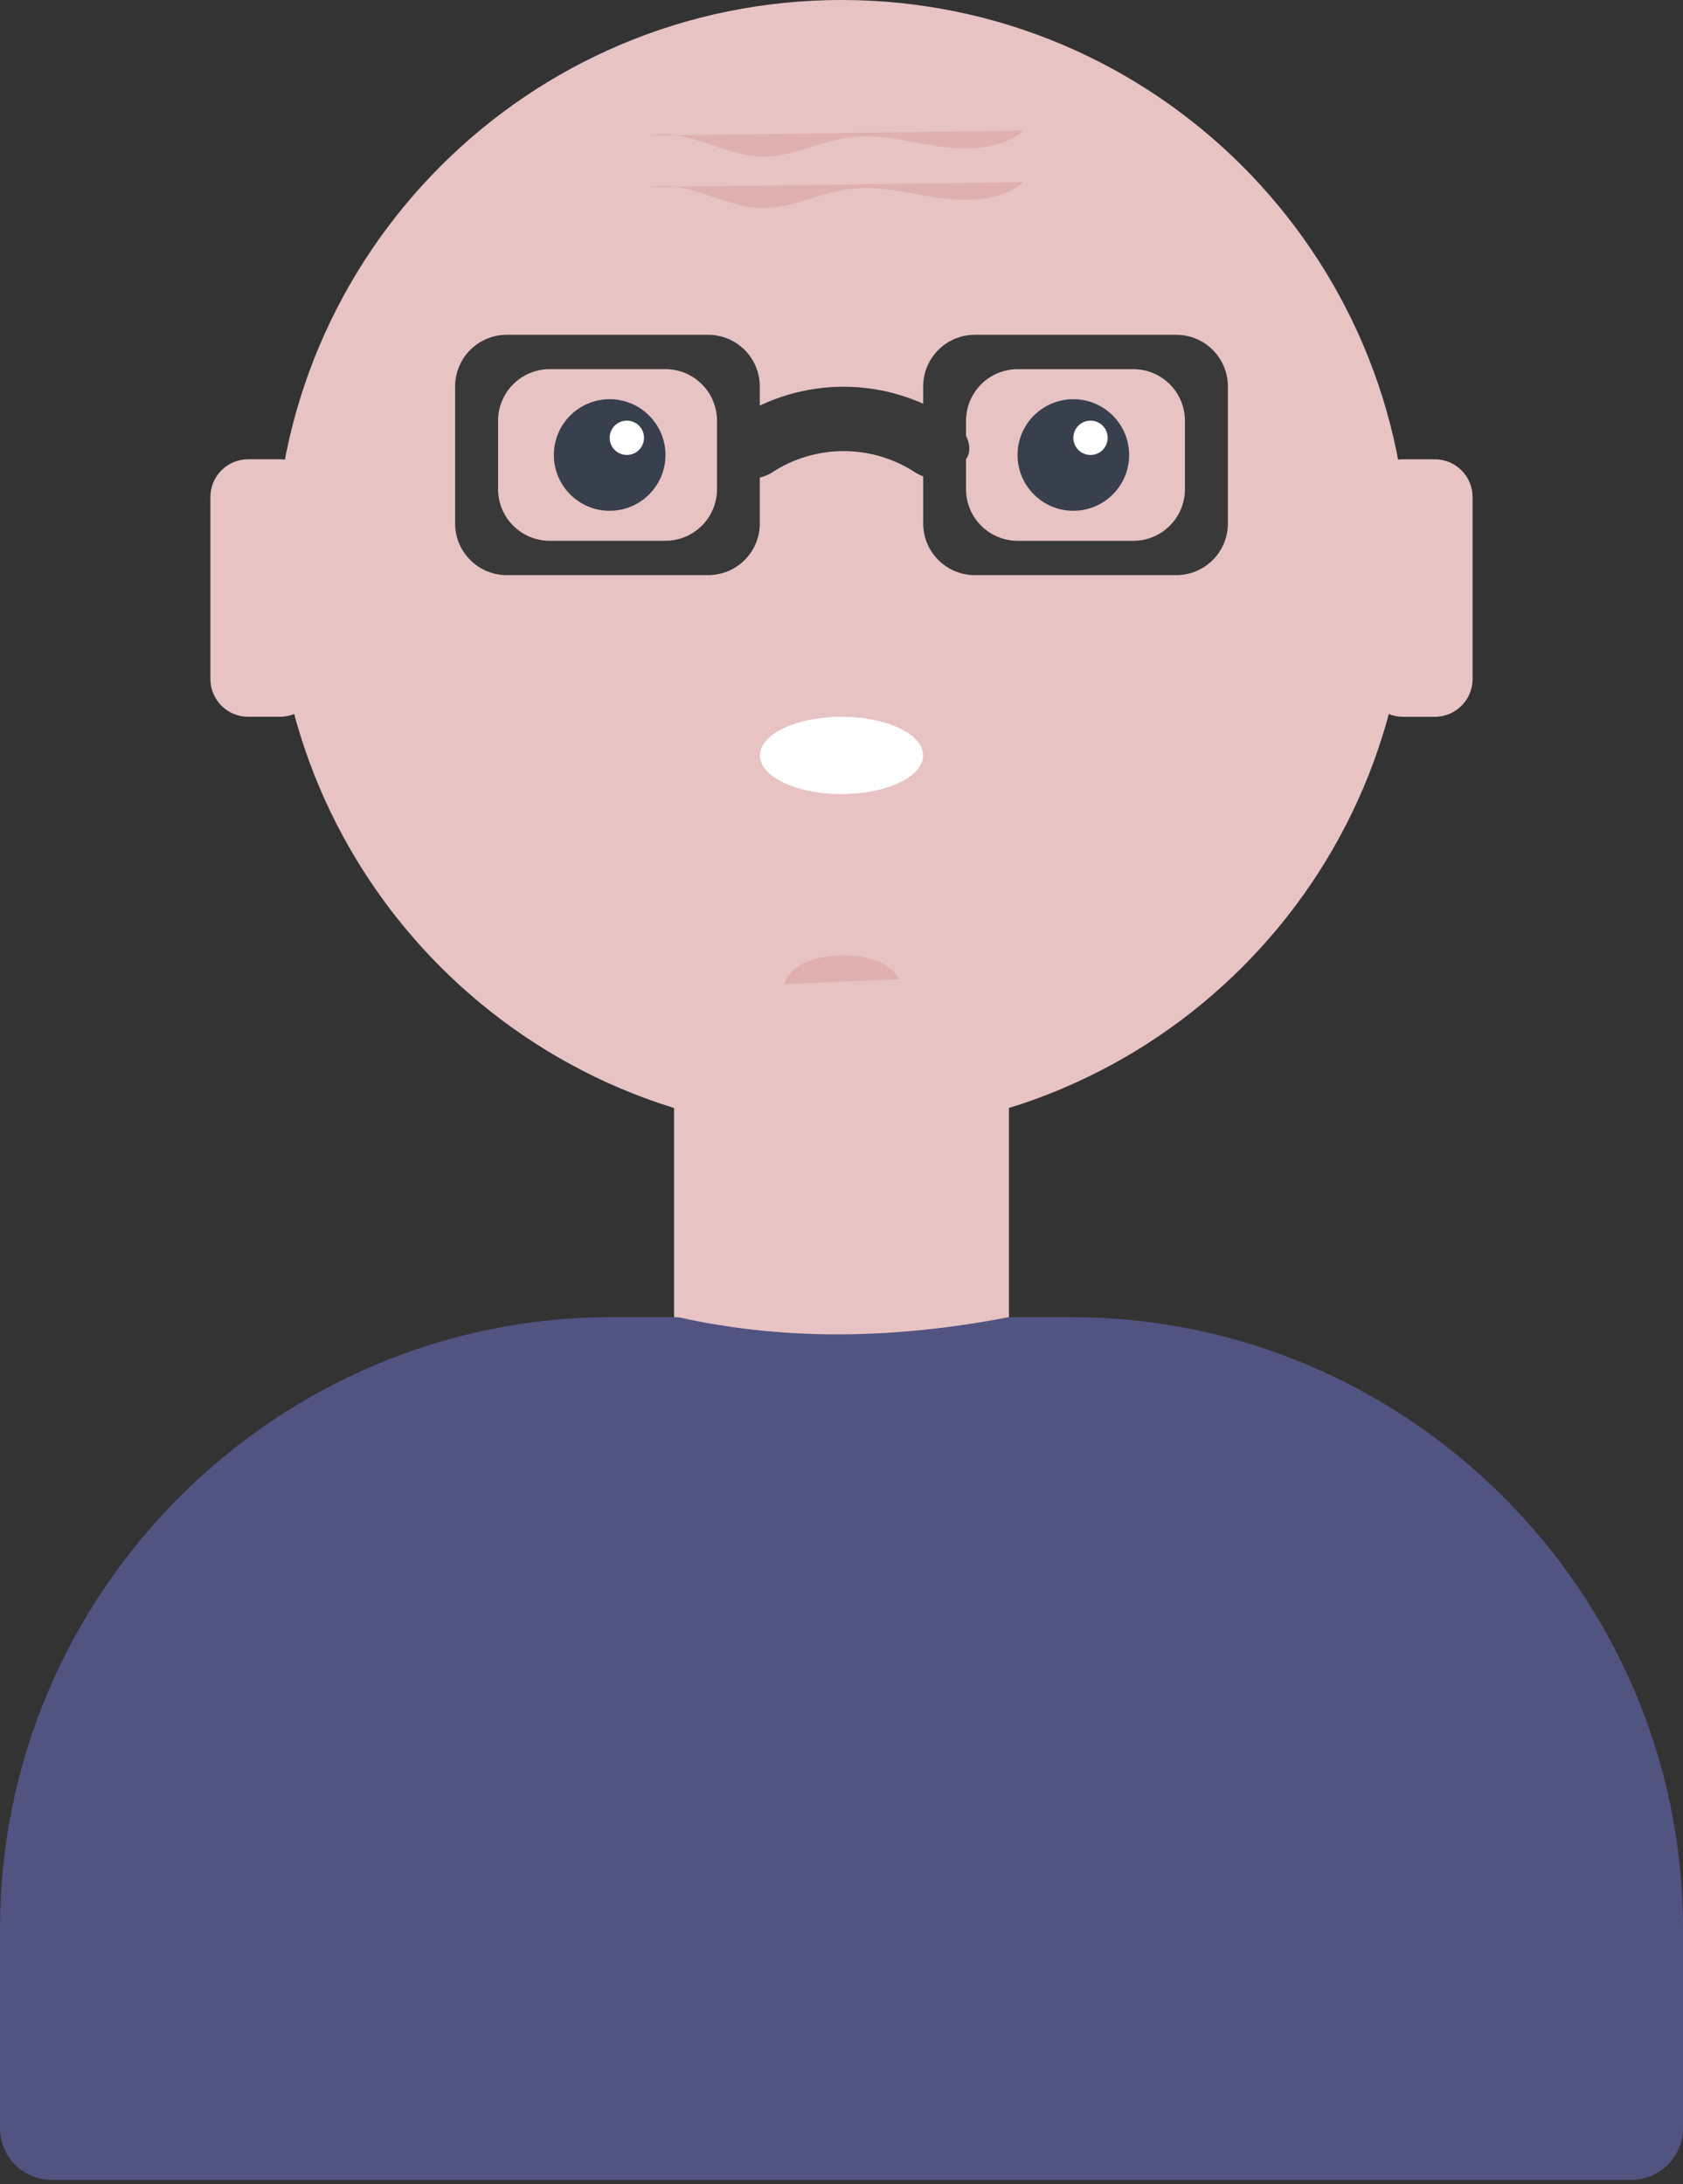 <svg width="255" height="331" viewBox="0 0 255 331" fill="none" xmlns="http://www.w3.org/2000/svg">
<rect x="0" y="0" width="255" height="331" fill="#333333" stroke="none"/>
<g clip-path="url(#clip0)">
<path d="M127.5 171.731C174.923 171.731 213.366 133.288 213.366 85.866C213.366 38.443 174.923 0 127.5 0C80.078 0 41.635 38.443 41.635 85.866C41.635 133.288 80.078 171.731 127.5 171.731Z" fill="#E7C3C4"/>
<path d="M139.861 114.491C139.861 117.723 134.327 120.344 127.501 120.344C120.674 120.344 115.141 117.723 115.141 114.491C115.141 111.259 120.674 108.633 127.501 108.633C134.327 108.633 139.861 111.235 139.861 114.491Z" fill="white"/>
<path d="M92.373 77.411C97.042 77.411 100.828 73.626 100.828 68.956C100.828 64.287 97.042 60.502 92.373 60.502C87.703 60.502 83.918 64.287 83.918 68.956C83.918 73.626 87.703 77.411 92.373 77.411Z" fill="#383F4D"/>
<path d="M162.627 77.411C167.296 77.411 171.081 73.626 171.081 68.956C171.081 64.287 167.296 60.502 162.627 60.502C157.957 60.502 154.172 64.287 154.172 68.956C154.172 73.626 157.957 77.411 162.627 77.411Z" fill="#383F4D"/>
<path d="M94.975 68.951C96.412 68.951 97.577 67.786 97.577 66.349C97.577 64.912 96.412 63.748 94.975 63.748C93.538 63.748 92.373 64.912 92.373 66.349C92.373 67.786 93.538 68.951 94.975 68.951Z" fill="white"/>
<path d="M165.229 68.951C166.666 68.951 167.831 67.786 167.831 66.349C167.831 64.912 166.666 63.748 165.229 63.748C163.792 63.748 162.627 64.912 162.627 66.349C162.627 67.786 163.792 68.951 165.229 68.951Z" fill="white"/>
<path d="M178.238 50.738H147.684C145.616 50.745 143.635 51.569 142.172 53.031C140.71 54.494 139.885 56.476 139.879 58.544V79.359C139.885 81.427 140.71 83.409 142.172 84.871C143.635 86.333 145.616 87.158 147.684 87.164H178.238C180.307 87.158 182.288 86.333 183.751 84.871C185.213 83.409 186.038 81.427 186.044 79.359V58.544C186.038 56.476 185.213 54.494 183.751 53.031C182.288 51.569 180.307 50.745 178.238 50.738ZM179.537 74.16C179.531 76.228 178.706 78.21 177.244 79.672C175.781 81.135 173.8 81.959 171.731 81.965H154.172C152.104 81.959 150.122 81.135 148.66 79.672C147.197 78.21 146.373 76.228 146.367 74.16V63.752C146.373 61.684 147.197 59.702 148.66 58.24C150.122 56.777 152.104 55.953 154.172 55.947H171.736C173.803 55.954 175.782 56.779 177.244 58.24C178.705 59.701 179.529 61.681 179.537 63.748V74.16Z" fill="#393939"/>
<path d="M68.957 58.544V79.359C68.963 81.427 69.788 83.409 71.25 84.871C72.713 86.333 74.694 87.158 76.763 87.164H107.316C109.385 87.158 111.366 86.333 112.829 84.871C114.291 83.409 115.116 81.427 115.122 79.359V58.544C115.116 56.476 114.291 54.494 112.829 53.031C111.366 51.569 109.385 50.745 107.316 50.738H76.763C74.694 50.745 72.713 51.569 71.25 53.031C69.788 54.494 68.963 56.476 68.957 58.544ZM75.464 63.748C75.47 61.679 76.295 59.698 77.757 58.235C79.22 56.773 81.201 55.948 83.27 55.942H100.833C102.901 55.948 104.883 56.773 106.346 58.235C107.808 59.698 108.632 61.679 108.639 63.748V74.155C108.632 76.223 107.808 78.205 106.346 79.667C104.883 81.13 102.901 81.954 100.833 81.96H83.265C81.198 81.953 79.219 81.129 77.757 79.667C76.296 78.206 75.472 76.226 75.464 74.16V63.748Z" fill="#393939"/>
<path d="M138.628 71.572C135.413 69.48 131.66 68.366 127.824 68.366C123.988 68.366 120.235 69.48 117.02 71.572C115.216 72.728 112.757 72.971 111.292 71.625L109.454 69.787C108.021 68.46 108.828 65.247 111.673 63.395C116.475 60.273 122.08 58.611 127.807 58.611C133.535 58.611 139.139 60.273 143.941 63.395C146.806 65.247 147.608 68.465 146.161 69.787L144.342 71.611C142.896 72.966 140.437 72.728 138.628 71.572Z" fill="#393939"/>
<path opacity="0.2" d="M118.863 149.16C119.513 146.515 122.606 145.341 125.308 144.978C129.318 144.419 134.073 144.978 136.288 148.382" fill="#BF655B"/>
<path d="M217.391 69.606H212.588C209.424 69.606 206.859 72.17 206.859 75.334V102.909C206.859 106.073 209.424 108.638 212.588 108.638H217.391C220.555 108.638 223.12 106.073 223.12 102.909V75.334C223.12 72.17 220.555 69.606 217.391 69.606Z" fill="#E7C3C4"/>
<path d="M42.408 69.601H37.606C34.442 69.601 31.877 72.165 31.877 75.329V102.904C31.877 106.068 34.442 108.633 37.606 108.633H42.408C45.572 108.633 48.137 106.068 48.137 102.904V75.329C48.137 72.165 45.572 69.601 42.408 69.601Z" fill="#E7C3C4"/>
<path d="M102.049 210.176L152.868 210.115V164.58C152.862 162.512 152.038 160.53 150.575 159.068C149.113 157.605 147.131 156.781 145.063 156.774H109.935C107.867 156.781 105.886 157.605 104.423 159.068C102.961 160.53 102.136 162.512 102.13 164.58V210.115" fill="#E7C3C4"/>
<path opacity="0.2" d="M98.254 20.562C103.983 19.278 109.516 23.598 115.378 23.732C119.957 23.837 124.21 21.383 128.746 20.81C133.281 20.237 137.711 21.526 142.185 22.176C146.658 22.825 151.647 22.686 155.122 19.789" fill="#BF655B"/>
<path opacity="0.2" d="M98.254 28.367C103.983 27.083 109.516 31.403 115.378 31.537C119.957 31.642 124.21 29.188 128.746 28.615C133.281 28.043 137.711 29.331 142.185 29.981C146.658 30.63 151.647 30.492 155.122 27.594" fill="#BF655B"/>
<path d="M102.131 199.612H92.693C41.711 199.612 0 241.323 0 292.304V322.557C0.006 324.626 0.831 326.607 2.293 328.07C3.756 329.532 5.737 330.357 7.806 330.363H247.194C249.263 330.357 251.244 329.532 252.707 328.07C254.169 326.607 254.994 324.626 255 322.557V292.304C255 241.323 213.289 199.612 162.307 199.612H152.869C135.193 203.043 118.551 203.13 103.005 199.673" fill="#515481"/>
</g>
<defs>
<clipPath id="clip0">
<rect width="255" height="330.363" fill="white"/>
</clipPath>
</defs>
</svg>
